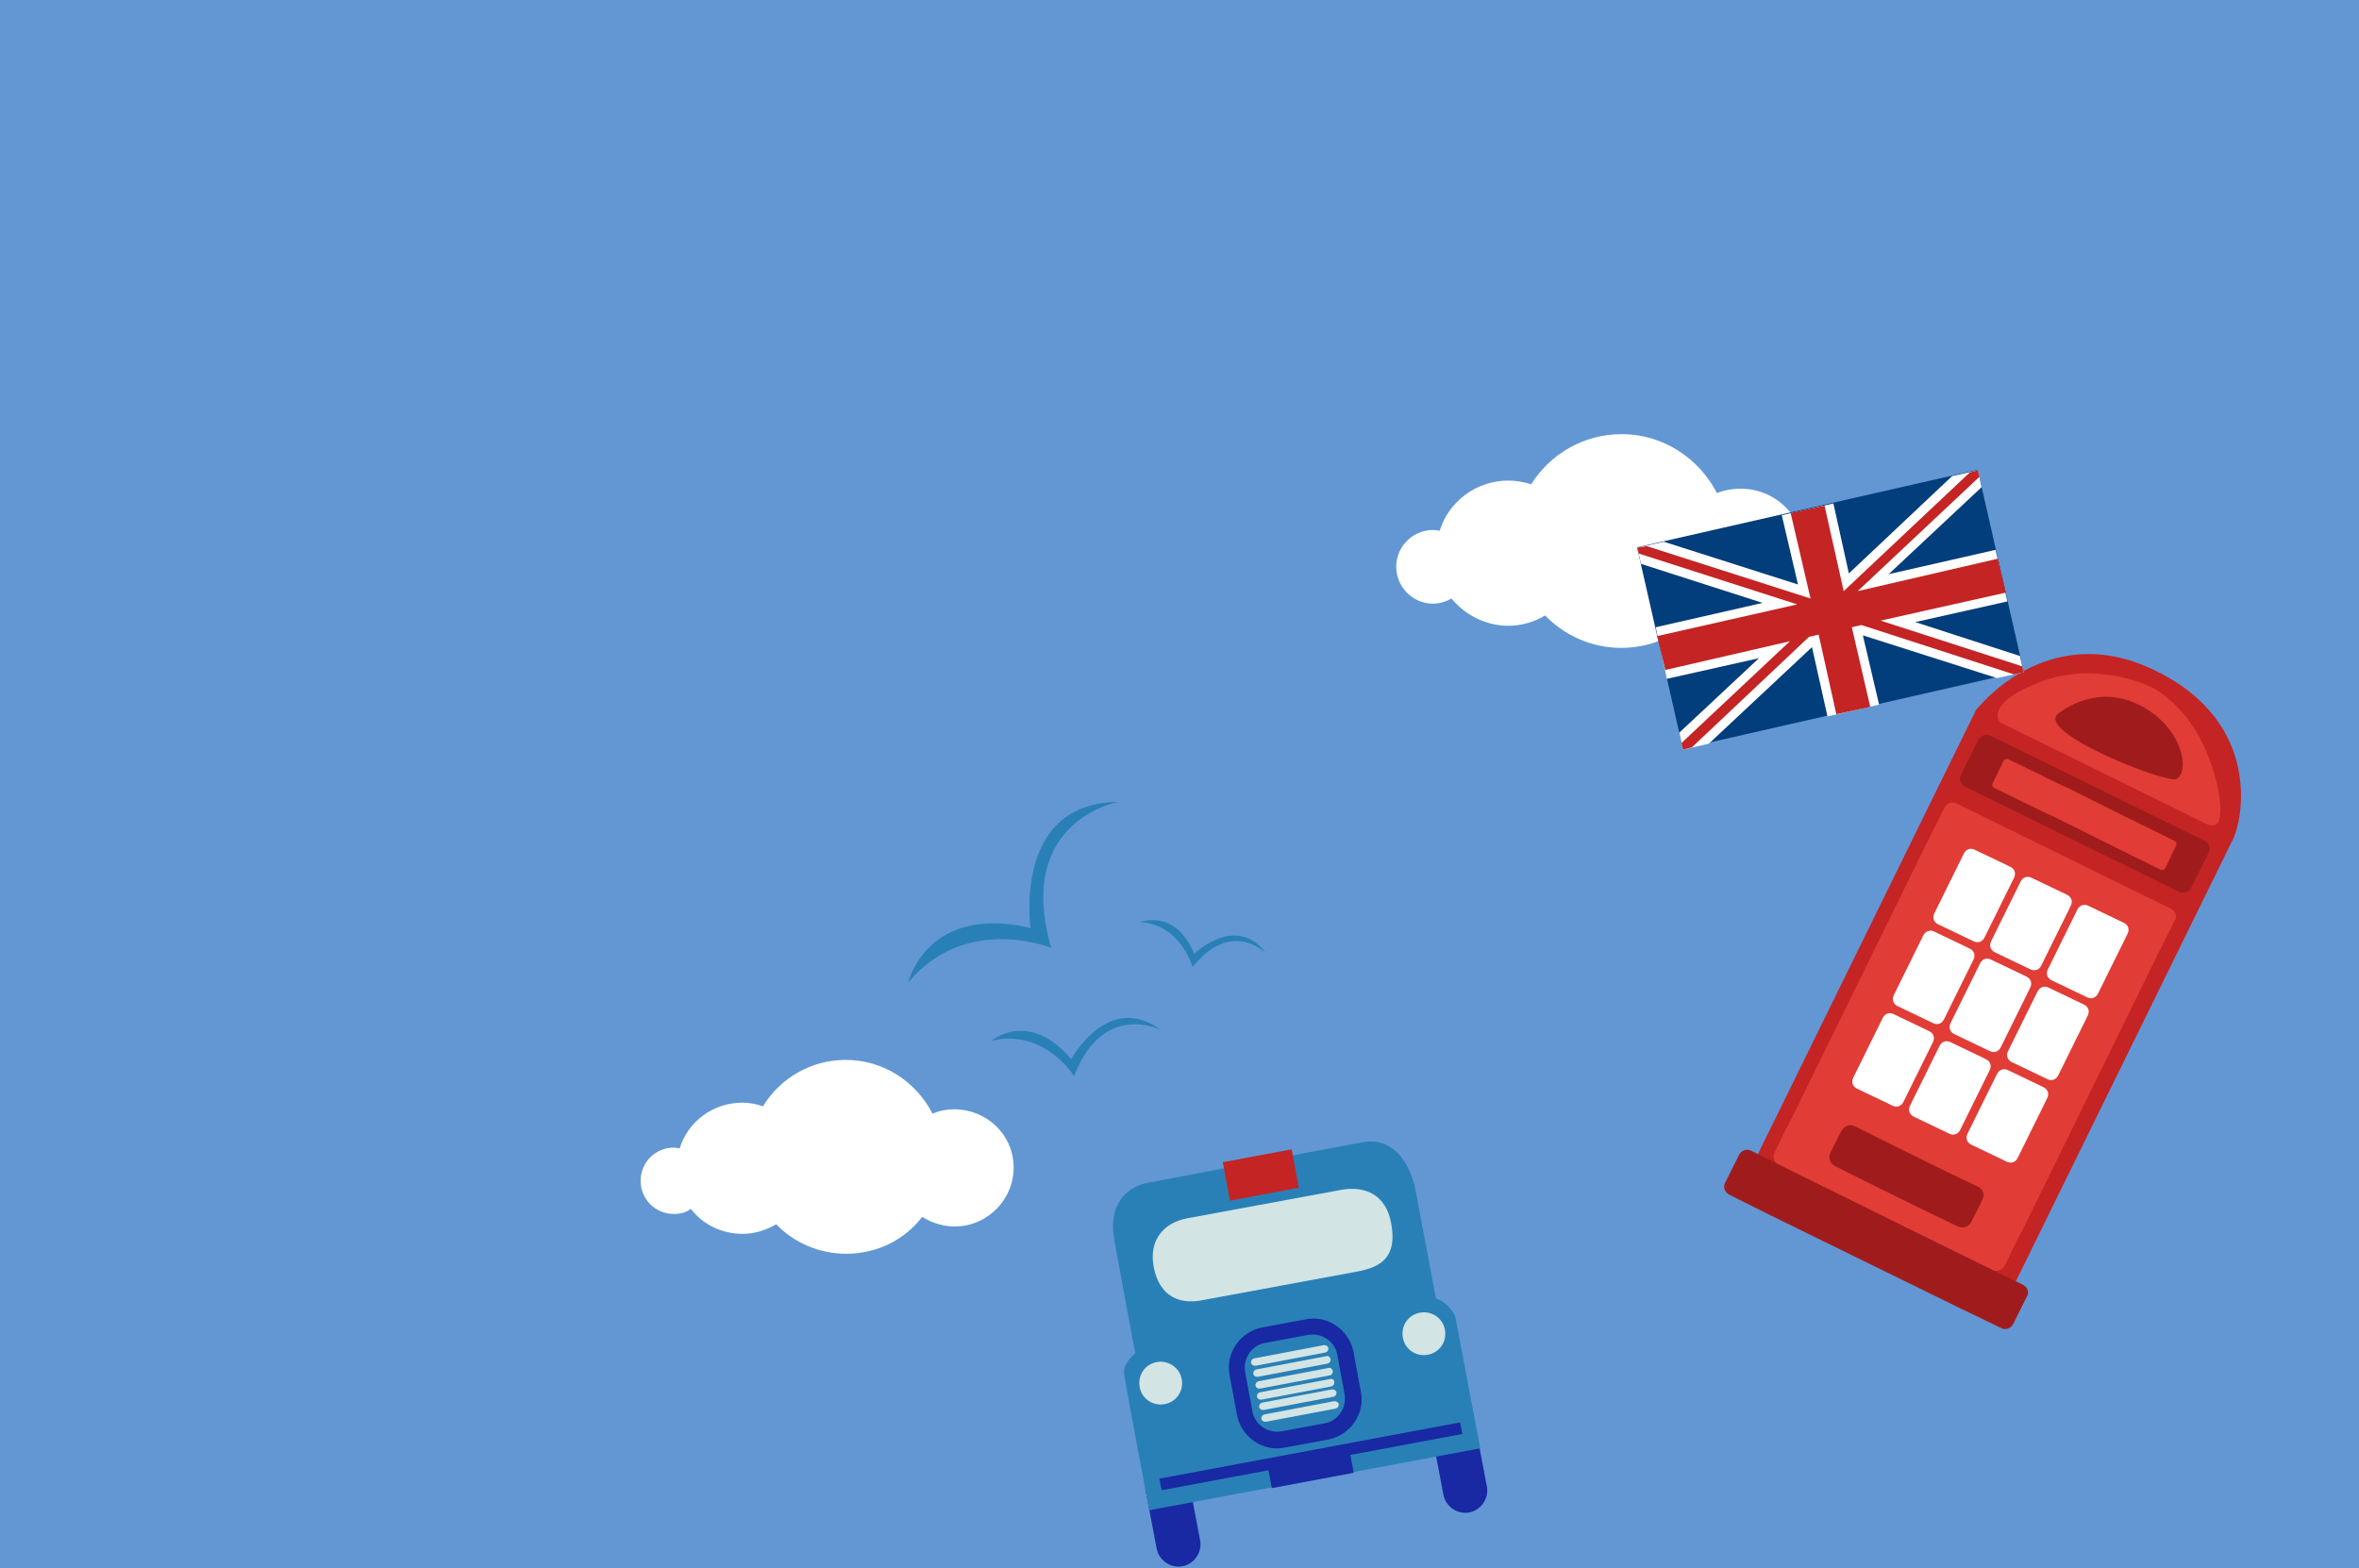 <?xml version="1.0" encoding="utf-8"?>
<!-- Generator: Adobe Illustrator 24.2.0, SVG Export Plug-In . SVG Version: 6.00 Build 0)  -->
<svg version="1.0" id="Layer_1" xmlns="http://www.w3.org/2000/svg" xmlns:xlink="http://www.w3.org/1999/xlink" x="0px" y="0px"
	 viewBox="0 0 320 212.8" enable-background="new 0 0 320 212.8" xml:space="preserve">
<rect x="0" y="-0.5" fill="#6297D4" width="320" height="213.3"/>
<g>
	<path fill="#1829A3" d="M162.8,209c0.3,1.6-0.8,3.2-2.4,3.5l0,0c-1.6,0.3-3.2-0.8-3.5-2.4l-1.5-7.9c-0.3-1.6,0.8-3.2,2.4-3.5l0,0
		c1.6-0.3,3.2,0.8,3.5,2.4L162.8,209z"/>
	<path fill="#1829A3" d="M201.7,201.7c0.3,1.6-0.8,3.2-2.4,3.5l0,0c-1.6,0.3-3.2-0.8-3.5-2.4l-1.5-7.9c-0.3-1.6,0.8-3.2,2.4-3.5l0,0
		c1.6-0.3,3.2,0.8,3.5,2.4L201.7,201.7z"/>
	<path fill="#2980B7" d="M155.9,204.9l44.9-8.4l-3.4-17.9c0,0-0.8-1.9-2.6-2.4l-2.8-14.8c0,0-1.3-7.6-7.3-6.4
		c-6.1,1.1-29.1,5.5-29.1,5.5s-5.8,0.8-4.4,8c1.3,7.2,2.8,15.1,2.8,15.1s-1.8,1.4-1.5,2.9C152.7,188,155.9,204.9,155.9,204.9z"/>
	
		<rect x="157.1" y="196.7" transform="matrix(0.983 -0.184 0.184 0.983 -33.35 36.166)" fill="#1829A3" width="41.5" height="1.6"/>
	
		<rect x="172.2" y="197.9" transform="matrix(0.983 -0.184 0.184 0.983 -33.694 36.196)" fill="#1829A3" width="11.3" height="2.9"/>
	<g>
		<g>
			<path fill="#D2E4E4" d="M196,180.4c0.3,1.6-0.7,3.1-2.3,3.4c-1.6,0.3-3.1-0.7-3.4-2.3c-0.3-1.6,0.7-3.1,2.3-3.4
				C194.2,177.8,195.7,178.8,196,180.4z"/>
			<path fill="#D2E4E4" d="M160.3,187.1c0.3,1.6-0.7,3.1-2.3,3.4c-1.6,0.3-3.1-0.7-3.4-2.3c-0.3-1.6,0.7-3.1,2.3-3.4
				C158.4,184.5,160,185.5,160.3,187.1z"/>
		</g>
	</g>
	<path fill="#D2E4E4" d="M188.7,165.9c0.9,4.7-1.4,6-4.5,6.6l-21.1,3.9c-3,0.6-5.8-0.4-6.6-4.5l0,0c-0.7-3.7,1.4-6,4.5-6.6l21.1-3.9
		C185.2,160.9,188,162.1,188.7,165.9L188.7,165.9z"/>
	
		<rect x="166.3" y="156.7" transform="matrix(0.983 -0.184 0.184 0.983 -26.433 34.244)" fill="#C42424" width="9.5" height="5.3"/>
	<path fill="#1829A3" d="M174.3,196.4c-3,0.6-5.9-1.4-6.5-4.4l-1-5.4c-0.6-3,1.4-5.9,4.4-6.5l5.9-1.1c3-0.6,5.9,1.4,6.5,4.4l1,5.4
		c0.6,3-1.4,5.9-4.4,6.5L174.3,196.4z"/>
	<path fill="#2980B7" d="M182.4,189.2c0.3,1.8-0.9,3.6-2.7,3.9l-5.9,1.1c-1.8,0.3-3.6-0.9-3.9-2.7l-1-5.4c-0.3-1.8,0.9-3.6,2.7-3.9
		l5.9-1.1c1.8-0.3,3.6,0.9,3.9,2.7L182.4,189.2z"/>
	<g>
		<g>
			<path fill="#D2E4E4" d="M180.2,182.9c0,0.3-0.1,0.5-0.4,0.6l-9.5,1.8c-0.3,0-0.5-0.1-0.6-0.4l0,0c0-0.3,0.1-0.5,0.4-0.6l9.5-1.8
				C179.9,182.5,180.1,182.6,180.2,182.9L180.2,182.9z"/>
			<path fill="#D2E4E4" d="M180.5,184.4c0,0.3-0.1,0.5-0.4,0.6l-9.5,1.8c-0.3,0-0.5-0.1-0.6-0.4l0,0c0-0.3,0.1-0.5,0.4-0.6l9.5-1.8
				C180.2,183.9,180.4,184.1,180.5,184.4L180.5,184.4z"/>
			<path fill="#D2E4E4" d="M180.8,186c0,0.3-0.1,0.5-0.4,0.6l-9.5,1.8c-0.3,0-0.5-0.1-0.6-0.4l0,0c0-0.3,0.1-0.5,0.4-0.6l9.5-1.8
				C180.5,185.5,180.7,185.7,180.8,186L180.8,186z"/>
			<path fill="#D2E4E4" d="M181,187.5c0,0.3-0.1,0.5-0.4,0.6l-9.5,1.8c-0.3,0-0.5-0.1-0.6-0.4l0,0c0-0.3,0.1-0.5,0.4-0.6l9.5-1.8
				C180.7,187,181,187.2,181,187.5L181,187.5z"/>
			<path fill="#D2E4E4" d="M181.3,188.9c0,0.3-0.1,0.5-0.4,0.6l-9.5,1.8c-0.3,0-0.5-0.1-0.6-0.4l0,0c0-0.3,0.1-0.5,0.4-0.6l9.5-1.8
				C181,188.5,181.3,188.7,181.3,188.9L181.3,188.9z"/>
			<path fill="#D2E4E4" d="M181.6,190.5c0,0.3-0.1,0.5-0.4,0.6l-9.5,1.8c-0.3,0-0.5-0.1-0.6-0.4l0,0c0-0.3,0.1-0.5,0.4-0.6l9.5-1.8
				C181.3,190.1,181.6,190.3,181.6,190.5L181.6,190.5z"/>
		</g>
	</g>
</g>
<g>
	<path fill="#C42424" d="M268,96.4c0,0,9.6-12.7,24.4-5.4c14.8,7.2,11.6,20.7,10.6,22.6C302,115.6,268,96.4,268,96.4z"/>
	
		<rect x="236.7" y="115.9" transform="matrix(0.441 -0.898 0.898 0.441 29.739 318.546)" fill="#C42424" width="67.7" height="39"/>
	<path fill="#A01C1C" d="M299.1,114.1l-11.8-5.8l-5.5-2.7l-11.8-5.8c-0.6-0.3-1.3,0-1.6,0.5l-2.4,4.8c-0.3,0.6,0,1.3,0.5,1.6
		l11.8,5.8l5.5,2.7l11.8,5.8c0.6,0.3,1.3,0,1.6-0.5l2.4-4.8C299.9,115.1,299.7,114.4,299.1,114.1z"/>
	<path fill="#E13C36" d="M294.5,123.3l-11.8-5.8l-5.5-2.7l-11.8-5.8c-0.6-0.3-1.3,0-1.6,0.5l-1.5,3l-0.9,1.8l-18.3,37.3l-0.5,0.9
		l-1.9,3.9c-0.3,0.6,0,1.3,0.5,1.6l11.8,5.8l5.5,2.7l11.8,5.8c0.6,0.3,1.3,0,1.6-0.5l1.9-3.9l0.5-0.9l18.3-37.3l0.9-1.8l1.5-3
		C295.4,124.3,295.1,123.6,294.5,123.3z"/>
	<path fill="#E13C36" d="M292,93.3c0,0-7.2-3.7-14.9-0.9c-7.7,2.8-6.2,5.5-5.6,5.7c0.6,0.3,25.2,12.4,26.6,13.1
		c1.4,0.7,3,1.8,3.1-1.1C301.3,107.3,299.4,97.5,292,93.3z"/>
	<path fill="#A01C1C" d="M279.1,96.9c0,0,4.9-4.3,11-1.3c6.1,3,7,9.2,5.1,10.1C293.9,106.3,276.4,99.5,279.1,96.9z"/>
	<path fill="#E13C36" d="M295,114.1l-7.1-3.5l-1-0.5l-6.4-3.2l-0.7-0.3l-7.4-3.6c-0.2-0.1-0.5,0-0.6,0.2l-1.5,3.1
		c-0.1,0.2,0,0.5,0.2,0.6l7.4,3.6l0.7,0.3l6.4,3.2l1,0.5l7.1,3.5c0.2,0.1,0.5,0,0.6-0.2l1.5-3.1C295.3,114.5,295.2,114.2,295,114.1z
		"/>
	<g>
		<g>
			<path fill="#FFFFFF" d="M269.2,127.2c-0.3,0.6-0.9,0.8-1.5,0.5l-4.8-2.3c-0.6-0.3-0.8-0.9-0.5-1.5l4-8.1c0.3-0.6,0.9-0.8,1.5-0.5
				l4.8,2.3c0.6,0.3,0.8,0.9,0.5,1.5L269.2,127.2z"/>
			<path fill="#FFFFFF" d="M276.9,131c-0.3,0.6-0.9,0.8-1.5,0.5l-4.8-2.3c-0.6-0.3-0.8-0.9-0.5-1.5l4-8.1c0.3-0.6,0.9-0.8,1.5-0.5
				l4.8,2.3c0.6,0.3,0.8,0.9,0.5,1.5L276.9,131z"/>
			<path fill="#FFFFFF" d="M284.6,134.8c-0.3,0.6-0.9,0.8-1.5,0.5l-4.8-2.3c-0.6-0.3-0.8-0.9-0.5-1.5l4-8.1c0.3-0.6,0.9-0.8,1.5-0.5
				l4.8,2.3c0.6,0.3,0.8,0.9,0.5,1.5L284.6,134.8z"/>
			<path fill="#FFFFFF" d="M263.7,138.3c-0.3,0.6-0.9,0.8-1.5,0.5l-4.8-2.3c-0.6-0.3-0.8-0.9-0.5-1.5l4-8.1c0.3-0.6,1-0.8,1.5-0.5
				l4.8,2.3c0.6,0.3,0.8,0.9,0.5,1.5L263.7,138.3z"/>
			<path fill="#FFFFFF" d="M271.4,142.1c-0.3,0.6-0.9,0.8-1.5,0.5l-4.8-2.3c-0.6-0.3-0.8-0.9-0.5-1.5l4-8.1c0.3-0.6,0.9-0.8,1.5-0.5
				l4.8,2.3c0.6,0.3,0.8,0.9,0.5,1.5L271.4,142.1z"/>
			<path fill="#FFFFFF" d="M279.2,145.9c-0.3,0.6-0.9,0.8-1.5,0.5l-4.8-2.3c-0.6-0.3-0.8-0.9-0.5-1.5l4-8.1c0.3-0.6,1-0.8,1.5-0.5
				l4.8,2.3c0.6,0.3,0.8,0.9,0.5,1.5L279.2,145.9z"/>
			<path fill="#FFFFFF" d="M258.2,149.5c-0.3,0.6-0.9,0.8-1.5,0.5l-4.8-2.3c-0.6-0.3-0.8-0.9-0.5-1.5l4-8.1c0.3-0.6,0.9-0.8,1.5-0.5
				l4.8,2.3c0.6,0.3,0.8,0.9,0.5,1.5L258.2,149.5z"/>
			<path fill="#FFFFFF" d="M265.9,153.3c-0.3,0.6-0.9,0.8-1.5,0.5l-4.8-2.3c-0.6-0.3-0.8-0.9-0.5-1.5l4-8.1c0.3-0.6,0.9-0.8,1.5-0.5
				l4.8,2.3c0.6,0.3,0.8,0.9,0.5,1.5L265.9,153.3z"/>
			<path fill="#FFFFFF" d="M273.7,157.1c-0.3,0.6-0.9,0.8-1.5,0.5l-4.8-2.3c-0.6-0.3-0.8-0.9-0.5-1.5l4-8.1c0.3-0.6,0.9-0.8,1.5-0.5
				l4.8,2.3c0.6,0.3,0.8,0.9,0.5,1.5L273.7,157.1z"/>
		</g>
	</g>
	<path fill="#A01C1C" d="M274.4,174.3l-2.9-1.4l-2.9-1.4L243.3,159l-3-1.5l-2.8-1.4c-0.6-0.3-1.3,0-1.6,0.6l-1.9,3.8
		c-0.3,0.6,0,1.3,0.6,1.6l2.8,1.4l3,1.5l25.3,12.4l2.9,1.4l2.9,1.4c0.6,0.3,1.3,0,1.6-0.6l1.9-3.8
		C275.3,175.3,275,174.6,274.4,174.3z"/>
	<path fill="#A01C1C" d="M268.3,161l-2.5-1.2l-2.9-1.4l-5.9-2.9l-2.4-1.2l-3-1.5c-0.6-0.3-1.4-0.1-1.8,0.6l-1.5,3
		c-0.3,0.7-0.1,1.4,0.6,1.8l3,1.5l2.4,1.2l5.9,2.9l2.9,1.4l2.5,1.2c0.7,0.3,1.4,0.1,1.8-0.6l1.5-3C269.3,162.1,269,161.3,268.3,161z
		"/>
</g>
<path fill="#FFFFFF" d="M129.4,150.5c-1,0-2,0.2-2.9,0.6c-2.2-4.3-6.6-7.3-11.8-7.3c-4.7,0-8.9,2.5-11.2,6.3
	c-0.9-0.3-1.8-0.5-2.8-0.5c-4,0-7.4,2.6-8.5,6.2c-0.3,0-0.5-0.1-0.8-0.1c-2.5,0-4.5,2-4.5,4.5c0,2.5,2,4.5,4.5,4.5
	c0.9,0,1.7-0.2,2.3-0.7c1.6,2.1,4.2,3.4,7,3.4c1.7,0,3.2-0.5,4.6-1.3c2.4,2.5,5.8,4,9.5,4c4.2,0,7.9-1.9,10.3-5
	c1.3,0.8,2.8,1.3,4.4,1.3c4.4,0,8-3.6,8-8S133.9,150.5,129.4,150.5z"/>
<path fill="#FFFFFF" d="M236.1,66.3c-1.1,0-2.2,0.2-3.2,0.6c-2.4-4.7-7.3-8-12.9-8c-5.2,0-9.7,2.7-12.3,6.8c-1-0.3-2-0.5-3.1-0.5
	c-4.4,0-8.1,2.9-9.3,6.8c-0.3,0-0.6-0.1-0.9-0.1c-2.7,0-5,2.2-5,5c0,2.7,2.2,5,5,5c0.9,0,1.8-0.3,2.5-0.7c1.8,2.2,4.6,3.7,7.7,3.7
	c1.8,0,3.5-0.5,5-1.4c2.6,2.7,6.3,4.4,10.3,4.4c4.6,0,8.6-2.1,11.3-5.4c1.4,0.9,3,1.5,4.8,1.5c4.9,0,8.8-3.9,8.8-8.8
	C244.9,70.3,241,66.3,236.1,66.3z"/>
<path fill="#2980B7" d="M123.2,133.3c0,0,2.5-10.7,16.6-7.4c0,0-2.5-17,11.9-17.1c0,0-14.1,2.5-9.1,19.8
	C142.7,128.6,131,123.9,123.2,133.3z"/>
<path fill="#2980B7" d="M134.5,141.2c0,0,5.1-4.3,10.8,2.5c0,0,5-9.2,12.1-4c0,0-7.8-3.9-11.7,6.3
	C145.7,146,141.7,139.5,134.5,141.2z"/>
<path fill="#2980B7" d="M154.7,125.1c0,0,4.7-1.9,7.3,4.3c0,0,5.7-5.5,9.7-0.1c0,0-4.7-4.7-9.9,1.9
	C161.7,131.2,160.3,125.5,154.7,125.1z"/>
<g>
	
		<rect x="224.6" y="68.7" transform="matrix(0.975 -0.222 0.222 0.975 -12.171 57.137)" fill="#023D7C" width="47.4" height="28"/>
	<polygon fill="#FFFFFF" points="268.8,66.1 256.2,77.9 270.7,74.6 272.3,81.6 259.8,84.4 274,89 274.5,91.2 270.9,92 252.7,86.2 
		254.9,95.6 247.9,97.2 245.8,87.8 231.8,100.9 228.3,101.7 227.8,99.4 238.6,89.3 226.1,92.1 224.6,85.1 239.1,81.8 222.6,76.5 
		222.1,74.3 225.7,73.5 243.9,79.3 241.7,69.9 248.7,68.3 250.8,77.8 264.8,64.6 268.3,63.8 	"/>
	<polygon fill="#C42424" points="268.5,64.7 252,80.2 271,75.8 272.1,80.4 255.1,84.2 274.3,90.4 274.5,91.2 273.2,91.5 252.5,84.8 
		251.2,85.1 253.7,95.9 249.1,96.9 246.7,86.1 245.4,86.4 229.5,101.4 228.3,101.7 228.1,100.8 242.8,87 225.9,90.9 224.8,86.3 
		243.8,82 222.3,75.1 222.1,74.3 223.4,74.1 245.6,81.2 242.9,69.6 247.5,68.6 250.1,80.2 267.2,64.1 268.3,63.8 	"/>
</g>
</svg>
